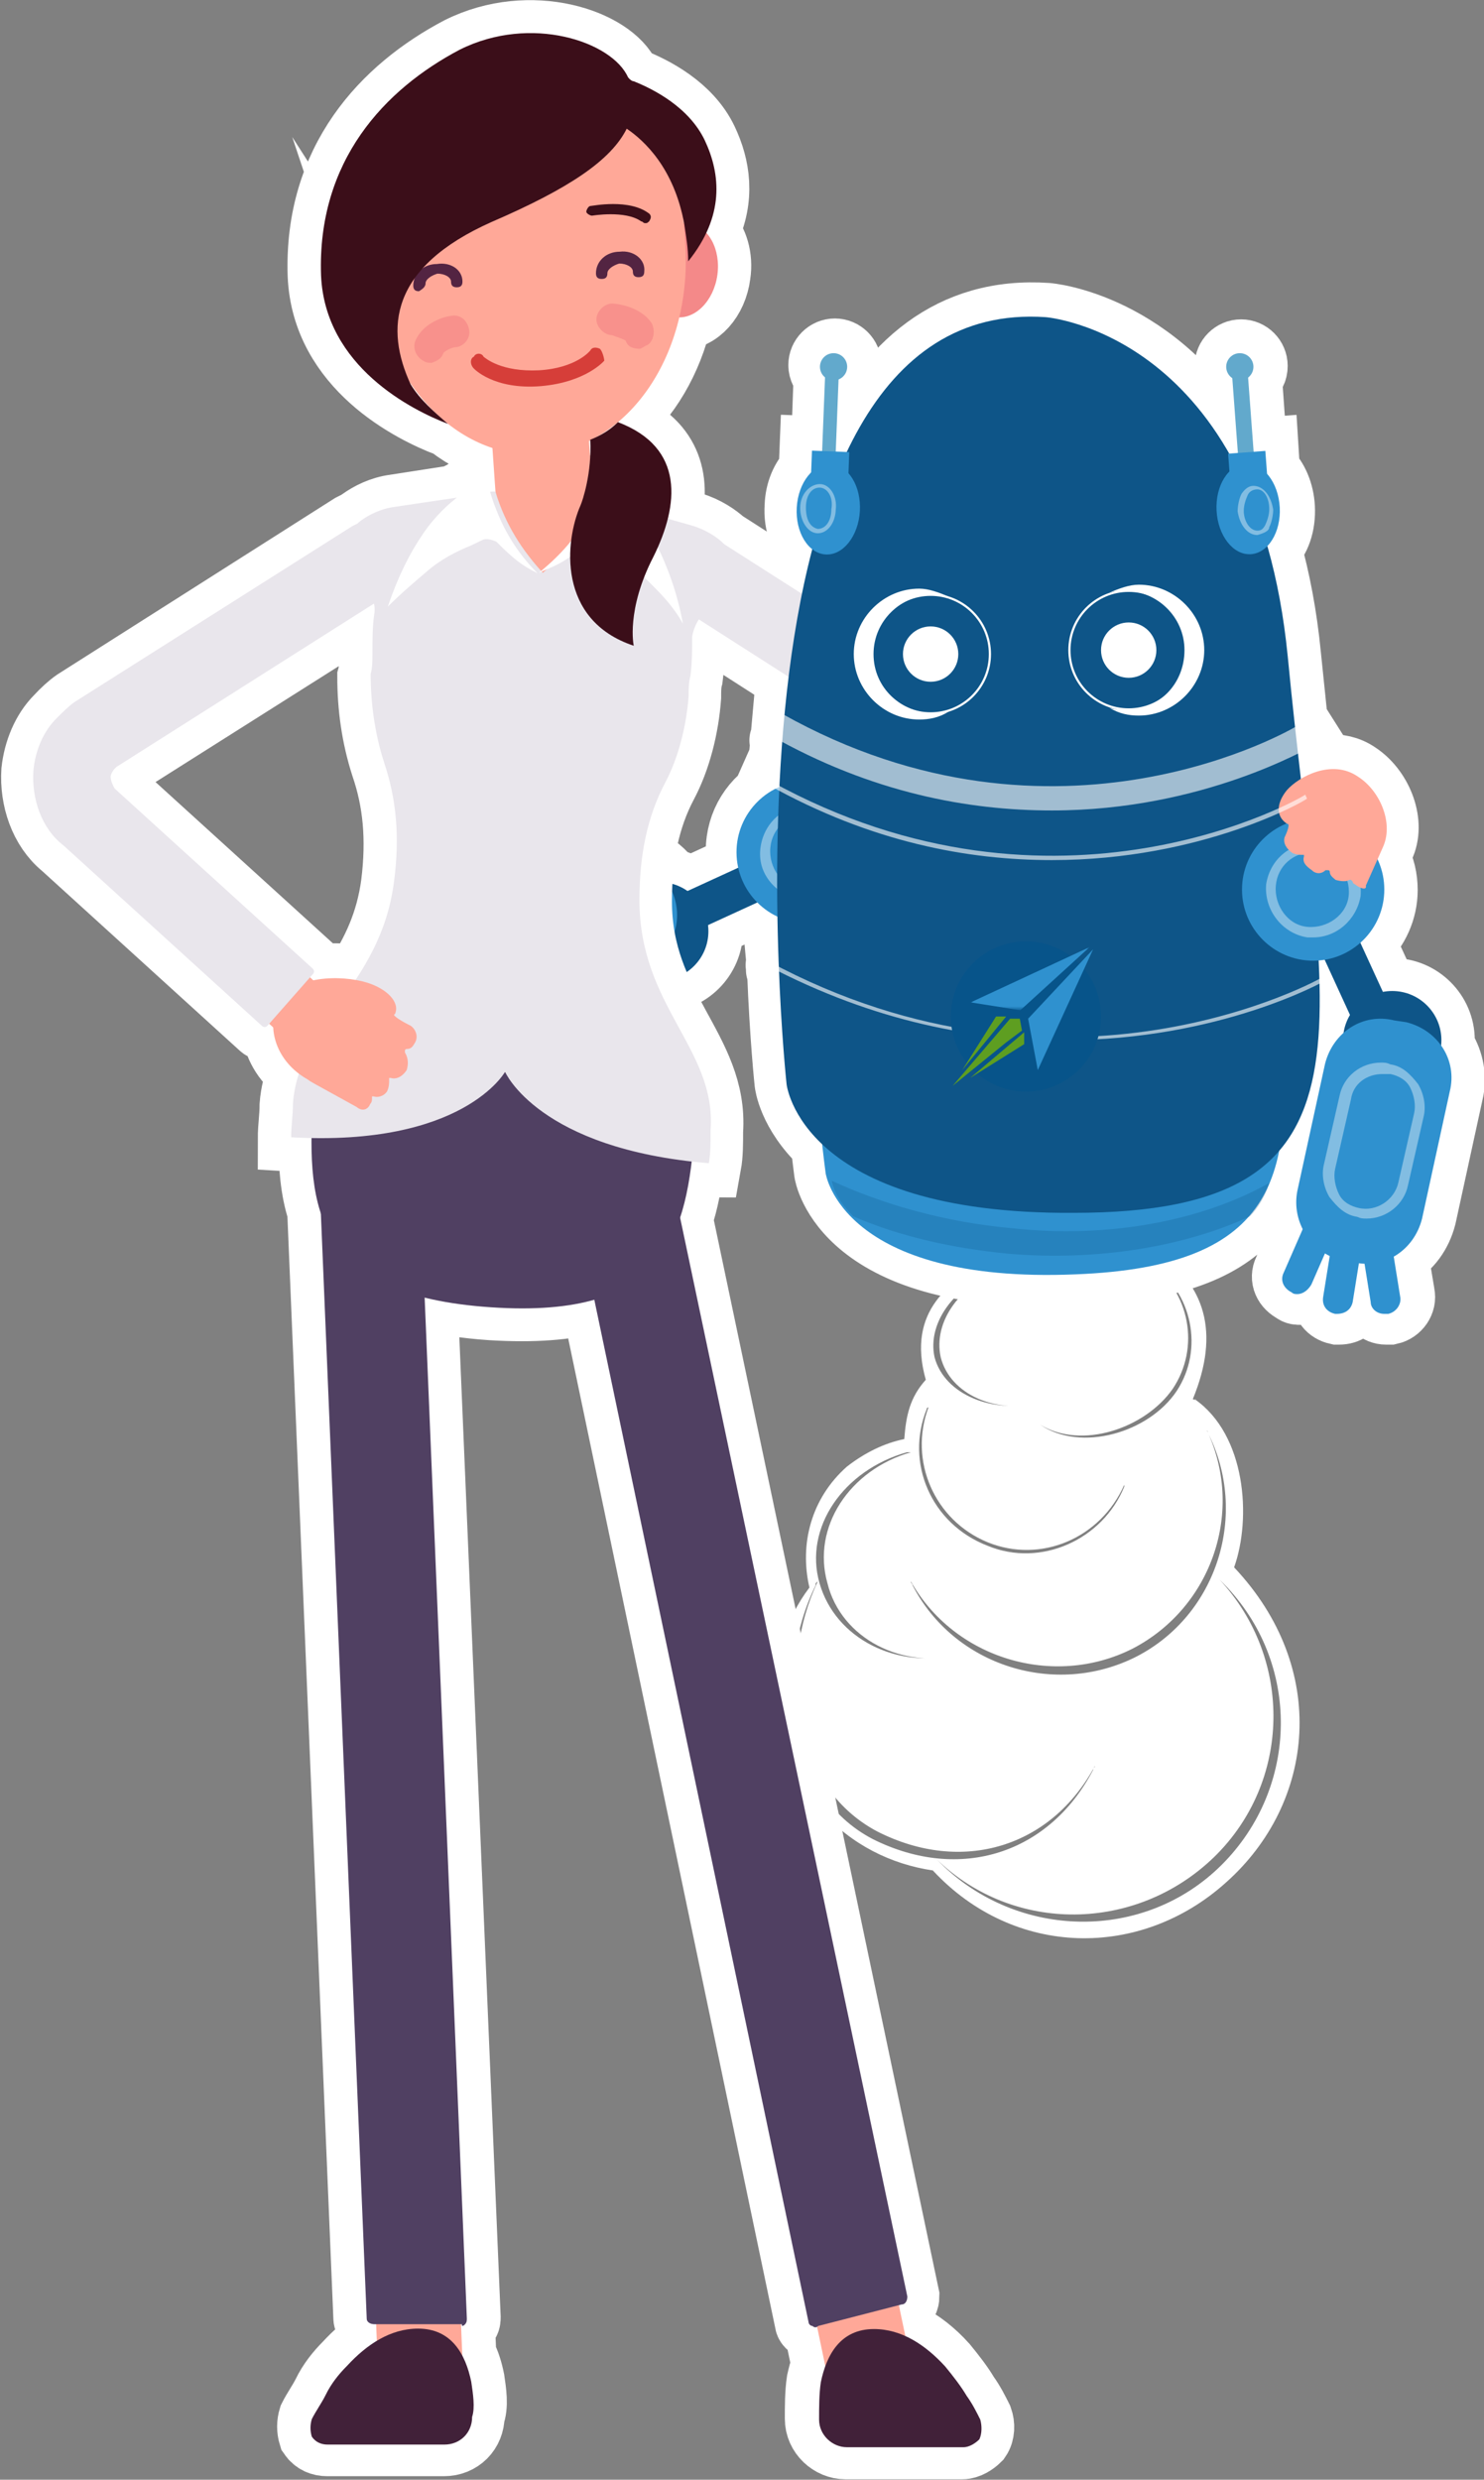 <?xml version="1.0" standalone="no"?>
<?xml-stylesheet type="text/css" href="svg.css"?>
<!DOCTYPE svg PUBLIC "-//W3C//DTD SVG 1.1//EN" "http://www.w3.org/Graphics/SVG/1.1/DTD/svg11.dtd">
<svg version="1.1" id="Layer_1" xmlns="http://www.w3.org/2000/svg" xmlns:xlink="http://www.w3.org/1999/xlink" x="0px" y="0px"
	 viewBox="376.8 -9.4 337.9 564.5" enable-background="new 376.8 -9.4 337.9 564.5" xml:space="preserve">
<rect x="376.8" y="-9.4" width="337.9" height="564.5" fill="#808080" stroke="none"/>
<g id="smoke">
	<path fill="#FFFFFF" d="M563,350.6c-9,19-6.3,46.4,13.5,56.9c19.4,9.9,39.7,3.6,49.6-14.9c0,0.4-0.4,0.4-0.4,0.9
		c-9.9,19-30.2,25.7-50.1,15.8c-19.9-10.3-22.6-38.3-13.1-57.8C562.5,351,562.5,351,563,350.6L563,350.6z M583.3,321.2
		c0.4,0,0.4,0,0.9,0c-14,4-22.6,17.1-19,29.8c3.1,12.6,17.1,19.9,31.1,16.2c0,0-0.4,0-0.9,0c-14.4,3.6-28.4-3.6-32-16.2
		C559.8,338.4,568.8,325.3,583.3,321.2L583.3,321.2z M634.7,365.9c18.1-9.4,25.7-31.6,16.7-50.1c0,0.4,0.4,0.4,0.4,0.9
		c9.4,18.5,2.2,41.5-16.2,51c-18.5,9.4-41.5,2.2-51-16.2c0-0.4-0.4-0.4-0.4-0.9C594.1,368.2,616.7,375,634.7,365.9L634.7,365.9z
		 M587.8,311.4c0,0,0-0.4,0.4-0.4c-4.5,12.1,1.3,25.7,13.5,30.7c12.1,4.9,25.7-0.9,31.1-13.1v0.4c-4.9,12.1-19,18.5-31.1,13.5
		C588.7,337.5,582.9,323.5,587.8,311.4L587.8,311.4z M605.4,279.3c-1.8-2.2-3.1-5.8-3.6-8.5c-0.9-8.1,5.8-17.1,16.2-18.1h0.4
		c-10.3,1.3-16.2,9.9-15.3,17.6c0.4,2.7,2.2,5.8,4,7.6l0,0c3.6,4,9,6.3,15.8,5.8C616.3,284.7,609,283.4,605.4,279.3
		c-9.9,3.6-16.2,12.1-14.4,20.3c2.2,8.5,12.6,13.1,23.5,10.3H614c-11.2,2.7-22.1-1.8-24.4-10.3C587.8,291.5,594.6,282.5,605.4,279.3
		L605.4,279.3z M639.2,263c1.3,5.4-0.4,14.9-7.2,17.1c6.7-2.2,8.1-12.1,6.7-17.1c-1.3-4.9-9.9-10.3-17.1-9.9
		C628.8,252.2,637.4,257.6,639.2,263L639.2,263z M644.7,307.3c-6.3,9.4-21.7,14-31.1,7.6c9.4,5.8,23.9,0.9,30.2-8.1
		c6.3-9.4,4-22.1-5.4-28.9c0,0,0.4,0,0.4,0.4C648.3,284.7,651,297.8,644.7,307.3L644.7,307.3z M655,415.1
		c-17.6,17.6-46.4,17.1-64.1-0.4c-0.4-0.4-0.4-0.4-0.9-0.9c17.6,17.1,45.5,16.7,63.2-0.4c17.6-17.1,18.1-45.1,1.3-63.2
		c0.4,0.4,0.4,0.4,0.9,0.9C673.1,369.1,672.6,397.5,655,415.1L655,415.1z M563.9,402.9c6.7,7.6,15.8,12.1,25.3,13.5
		c18.5,19.9,47.3,20.3,66.8,2.7c20.3-18.1,23.5-48.7,1.8-71.7c-0.4-0.4-0.4-0.4,0,0c4-11.2,2.7-30.2-9-38.3c0.4,0,0.4,0.4-0.4,0
		c6.3-15.3,2.7-26.2-8.5-33.8c1.3-4.5,4-11.2-1.8-18.1c-5.8-7.2-22.1-9.4-31.6-1.3c-8.5,7.2-7.2,16.2-4.9,21.7
		c-8.1,4.5-18.5,11.2-14,27.1c-3.6,4-4.5,8.1-4.9,13.5c-4.5,0.9-9,3.1-13.1,6.3c-8.1,7.2-10.8,17.6-8.5,27.5
		C549.9,366.8,550.8,388.5,563.9,402.9L563.9,402.9z"/>
</g>
<g id="robot_stroke">
	<g id="bbadge_1_">
		<g id="Clip-8_4_">
		</g>
		<g id="Clip-8_3_">
		</g>
	</g>
	<path fill="none" stroke="#FFFFFF" stroke-width="15" stroke-miterlimit="10" d="M705,228.8c0.1-0.4,0.1-0.9,0.1-1.4
		c0-6.2-5.1-11.2-11.2-11.2c-0.6,0-1.2,0.1-1.7,0.1l-5.2-11.3c3.1-3,5.1-7.2,5.1-11.8c0-2.6-0.6-5.2-1.8-7.4c1.4-3.1,1-2.4,1.3-3
		c2.2-5.4-0.9-12.6-5.8-15.8c-4.2-2.9-9.3-1.7-12.8,0.4c-0.2-1.7-0.4-3.5-0.6-5.2c1.9-1,3-1.5,3.1-1.5l-3.1-4.9c0,0-0.2,0.1-0.6,0.3
		c-0.6-5.2-1.1-10.6-1.7-16.2c-0.9-9.3-2.5-17.4-4.5-24.6c2.1-1.9,3.3-5.3,3.1-9.2c-0.2-3.4-1.5-6.4-3.4-8.2l-0.3-4.8l-2.6,0.2
		l-1.2-16.8c0.8-0.6,1.3-1.5,1.3-2.6c0-1.7-1.4-3.1-3.1-3.1c-1.7,0-3.1,1.4-3.1,3.1c0,1.1,0.6,2.1,1.4,2.6l1.2,16.9l-2,0.1
		c-16.6-29.1-41.7-31-41.7-31c-21.9-1.5-36.1,11.3-45.3,30.7l-2.4-0.1l0.6-16.5c1.1-0.5,1.9-1.6,1.9-2.9c0-1.7-1.4-3.1-3.1-3.1
		c-1.7,0-3.1,1.4-3.1,3.1c0,1,0.5,1.9,1.2,2.5l-0.6,16.7l-2.6-0.1l-0.2,5c-1.8,1.8-3.1,4.7-3.2,8c-0.3,4.2,1.2,7.8,3.6,9.7
		c-3.1,11.9-5.1,24.7-6.3,37.5c-0.1-0.1,0.1,0.1,0,0l-0.6,6.7c0.9,0.5-0.8-1,0.1-0.5c-0.3,3.3-0.5,6.7-0.6,10
		c-0.7-0.3-1.3-0.7-2-1.1l-0.4,0.9c0.6,0.3,1.1,0.6,1.6,0.9c-5.3,2.7-8.8,8.1-8.8,14.4c0,1.2,0.1,2.4,0.4,3.6l-11.5,5.3
		c-1.4-1-3-1.7-4.7-1.9c-1.4-2-3.4-3.7-5.8-4.7l-27.6-11.3c-3.1-1-6.3-0.9-9.2,0.1l-8.9-5.9c-1.3-0.9-3.6-0.4-4.5,0.9
		s-0.4,3.6,0.9,4.5l6.6,4.4c-0.3,0.4-0.7,0.9-1,1.4l-1-0.3c-1.8-0.4-4,0.4-4.5,2.2c-0.5,1.8,0.4,4,2.2,4.5l0.6,0.2
		c-0.1,0.2-0.1,0.5-0.1,0.7h-0.1c-2.2,0-3.6,1.8-3.6,3.6c0,2.2,1.8,3.6,3.6,3.6h1.1c1.3,3,3.7,5.5,7,6.7l27.5,11.2
		c3.6,1.5,7.5,1.2,10.7-0.3c1.3,0.5,2.7,0.8,4.2,0.8c6.2,0,11.2-5.1,11.2-11.2c0-0.5-0.1-0.9-0.1-1.4l11.2-5.1
		c1.2,1.2,2.8,2.4,4.4,3.1c0.1,4,0.1,7.8,0.3,11.4c-0.8-0.4,0.8,0.4,0,0l0.1,1.1c0.9,0.5-0.9-0.5,0,0c0.6,15.4,1.7,25.6,1.7,25.6
		s0.7,6.7,8.2,13.8c0.5,4.1,0.8,6.5,0.8,6.5s3.6,25.3,56.9,23c20-0.8,32.4-5.1,39.4-12.9c0.1-0.1,0.2-0.1,0.3-0.1
		c1.8-1.8,3.1-4,4-6.3c0-0.1,0-0.2,0.1-0.3c0.1-0.2,0.1-0.3,0.3-0.6c0-0.1,0.1-0.1,0.1-0.1c1-2.4,1.9-5.1,2.4-8
		c7.3-8.7,9.4-21.2,9-37.8c0.8-0.4,1.3-0.7,1.3-0.7l-0.4-0.9c0,0-0.3,0.2-0.9,0.5c-0.1-1.4-0.1-2.8-0.1-4.2c0.6-0.1,1.2-0.1,1.9-0.3
		l5.6,12.1c-0.9,1.3-1.5,2.9-1.7,4.6c-2,1.8-3.5,4.2-4.2,7.1l-6.3,28.9c-0.6,3.1-0.1,6,1.2,8.5l-4.3,9.9c-0.9,1.8,0,3.6,1.8,4.5
		c0.4,0.4,0.9,0.4,1.3,0.4c0.9,0,2.2-0.4,3.1-2.2l3.1-7c0.3,0.2,0.7,0.4,1.1,0.6l-1.5,9.1c-0.4,2.2,0.9,3.6,2.7,4h0.4
		c1.8,0,3.1-0.9,3.6-2.7l1.4-8.7c0.4,0.1,0.8,0.1,1.2,0.1l1.4,8.6c0,1.3,1.3,2.7,3.1,2.7c0.4,0,0.4,0,0.9,0c1.8-0.4,3.1-2.2,2.7-4
		l-1.5-9c3.1-1.7,5.4-4.8,6.4-8.7l6.3-28.9C707.8,235.3,707,231.7,705,228.8z"/>
</g>
<g id="bL_Arm">
	
		<rect x="541.1" y="177.7" transform="matrix(0.417 0.909 -0.909 0.417 493.025 -383.441)" fill="#0E5588" width="9" height="30.2"/>
	<circle fill="#2F91CF" cx="560.7" cy="184.6" r="16.2"/>
	<path opacity="0.4" fill="#FFFFFF" enable-background="new    " d="M560.7,195.4L560.7,195.4c-0.4,0-0.9,0-1.3,0
		c-2.7-0.4-5.4-1.8-7.2-4c-1.8-2.2-2.7-4.9-2.2-8.1c0.9-5.8,5.8-9.9,12.1-9.4c5.8,0.9,9.9,6.3,9.4,12.1
		C571.1,191.3,566.1,195.4,560.7,195.4z M560.7,176c-4.5,0-8.1,3.1-8.5,7.6c-0.4,4.5,2.7,9,7.2,9.4s9-2.7,9.4-7.2s-2.7-9-7.2-9.4
		C561.6,176,561.2,176,560.7,176z"/>
	<circle fill="#0E5588" cx="526.9" cy="202.6" r="11.2"/>
	<path fill="#2F91CF" d="M485,181.9c-0.4,0-1.3,0-1.8-0.4l-9.4-6.3c-1.3-0.9-1.8-3.1-0.9-4.5c0.9-1.3,3.1-1.8,4.5-0.9l9.4,6.3
		c1.3,0.9,1.8,3.1,0.9,4.5C487.2,181,485.9,181.9,485,181.9z"/>
	<path fill="#2F91CF" d="M487.7,190.9c-0.4,0-0.9,0-0.9,0l-10.8-3.6c-1.8-0.4-2.7-2.7-2.2-4.5c0.4-1.8,2.7-2.7,4.5-2.2l10.8,3.6
		c1.8,0.4,2.7,2.7,2.2,4.5C490.4,190,489,190.9,487.7,190.9z"/>
	<path fill="#2F91CF" d="M487.7,195.4L487.7,195.4h-11.2c-1.8,0-3.6-1.3-3.6-3.6c0-1.8,1.3-3.6,3.6-3.6l0,0h11.2
		c1.8,0,3.6,1.3,3.6,3.6C491.3,193.6,489.9,195.4,487.7,195.4z"/>
	<path fill="#2F91CF" d="M478.2,182.8l-0.9,2.2c-2.7,6.7,0.4,14.4,7.2,17.1l27.5,11.2c6.7,2.7,14.4-0.4,17.1-7.2l0.9-2.2
		c2.7-6.7-0.4-14.4-7.2-17.1l-27.5-11.2C488.6,173.3,480.9,176.5,478.2,182.8z"/>
</g>
<g id="girl_stroke">
	<path fill="none" stroke="#FFFFFF" stroke-width="15" stroke-miterlimit="10" d="M510.9,90.9l0.2,3.1c0-1,0-2,0-3.1
		C511.1,90.9,511,90.9,510.9,90.9z"/>
	<path fill="none" stroke="#FFFFFF" stroke-width="15" stroke-miterlimit="10" d="M517.3,86.8c-1.6,1.3-3.3,2.5-5.1,3.5
		C514.1,89.4,515.9,88.2,517.3,86.8z"/>
	<path fill="none" stroke="#FFFFFF" stroke-width="15" stroke-miterlimit="10" d="M612.2,169.2c-0.4-4.5-2.2-9-5.4-12.1
		c-1.3-1.3-2.7-2.7-4-3.6l-61.4-39.4c-1.4-1.3-4-3.1-7.1-4l-5.3-1.5c2.2-9,0.1-17.5-11.5-21.9c6.7-5.6,11.7-14,14-23.9
		c4.2,0.1,8-4.1,8.7-9.7c0.6-3.9-0.6-7.6-2.6-9.7c3.7-7.8,2.5-14.9-0.3-20.8C533.7,15,525.5,10.9,521,9.1c-0.4,0-0.9-0.4-1.3-0.9
		c-3.6-8.1-22.1-14.4-38.3-6.3c-17.1,9-32.5,25.3-31.6,51.4c0.9,20.8,20.8,30.7,28.9,33.8c-3.1-2.7-6.3-5.4-8.5-9
		c-0.3-0.6-0.5-1-0.7-1.6c5,7.8,11.7,13.5,19.4,16l0.8,10.3c-0.1-0.1-0.1-0.3-0.1-0.4c-0.3,0-0.6,0-0.9,0l0,0c0-0.4-0.4-0.9-0.9-1.3
		s-1.3-0.4-1.8,0c-0.9,0.4-1.3,0.4-2.2,0.9c-0.9,0.5-1.3,0.9-2.2,1.3c-0.2,0.1-0.4,0.3-0.7,0.6l-14.2,2.2c-3.1,0.4-5.8,1.8-7.6,3.1
		c-0.2,0.1-0.4,0.3-0.6,0.5c-0.6,0.2-1.1,0.5-1.7,0.8l-62.8,39.9c-1.3,0.9-2.7,2.2-4,3.6c-3.1,3.1-4.9,7.6-5.4,12.1
		c-0.4,6.3,1.8,13.1,6.7,17.1l45.1,41c0.4,0.4,0.9,0.4,1.3,0l0.4-0.5l1.2,1.1c0.3,3.5,2.3,7.2,5.8,9.8c-0.8,2.4-1.5,4.9-1.7,7.6
		c0,2.7-0.4,4.9-0.4,7.6c1.6,0.1,3.2,0.1,4.7,0.2c0,5.9,0.4,11.4,2,16.3l10.5,251.9c0,0.9,0.9,1.3,1.8,1.3h0.5l0.1,3.6
		c-2.5,1.5-4.8,3.5-6.9,5.8c-1.8,1.8-3.6,4-4.9,6.7c-0.9,1.8-2.2,3.6-3.1,5.4c-0.4,1.3-0.4,2.7,0,4c0.9,1.3,2.2,1.8,3.6,1.8h26.6
		c3.6,0,6.3-2.7,6.3-6.3c0.9-2.2,0.4-5.4,0-8.1c-0.4-2-1-4-1.9-5.7l-0.3-7.2c0.1,0.3,0.5,0.2,0.9-0.1c0.4-0.4,0.4-0.9,0.4-1.3
		L473.5,286c4.3,1,9.2,1.8,15.1,2.2c9.8,0.6,17.4,0,23.4-1.7l48.7,232.7c0,0.4,0.4,0.9,0.9,0.9c0.3,0.3,0.8,0.4,1.1,0.2l1.8,8.6
		c-0.5,1.2-0.8,2.5-1.1,3.8c-0.4,2.7-0.4,5.8-0.4,8.5c0,3.6,3.1,6.3,6.3,6.3h26.6c1.3,0,2.7-0.9,3.6-1.8c0.9-1.3,0.9-3.1,0.4-4.5
		c-0.9-1.8-1.8-3.6-3.1-5.4c-1.3-2.2-3.1-4.5-4.9-6.7c-2.6-2.9-5.6-5.3-8.9-6.9l-1.5-7l0.4-0.1c0.9,0,1.3-0.9,1.3-1.8L531.6,268
		c1.3-3.8,2.1-8.1,2.6-12.6c1.2,0.1,2.6,0.3,3.9,0.3c0.4-2.2,0.4-4.9,0.4-7.6c1.3-18.5-16.2-28-16.2-52.3c0-10.3,1.8-19,5.8-26.6
		c3.1-5.8,4.9-13.1,5.4-19.9c0-1.3,0-3.1,0.4-4.5c0.4-3.1,0.4-6.3,0.4-9c0.2-1.7,0.7-3.1,1.4-4.2l57.2,36.7l0.4,0.4
		c0.4,0.4,0.9,1.3,0.9,1.8c0,0.9-0.4,1.8-0.9,2.7l11.7,13.1C610.4,182.3,612.7,175.6,612.2,169.2z M466.5,191.8
		c-1.2,9-4.5,15.6-8.3,21.5c-3.1-0.6-7.1-0.7-10.5,0.2l-0.3-0.3l0.6-0.6c0.4-0.4,0.4-0.9,0-1.3l-45.1-41c-0.4-0.9-0.9-1.8-0.9-2.7
		c0-0.4,0.4-1.3,0.9-1.8l0.4-0.4l58.5-37c0.2,0.9,0.3,1.8,0.1,2.8c-0.4,2.7-0.4,5.8-0.4,9c0,1.3,0,3.1-0.4,4.5
		c0,6.7,0.9,13.5,3.1,20.3C466.9,172.9,467.8,181.4,466.5,191.8z M511.2,94l-0.2-3.1c0.1,0,0.1-0.1,0.2-0.1
		C511.2,91.9,511.2,92.9,511.2,94z M512.3,90.2c1.8-1,3.5-2.2,5.1-3.5C515.9,88.2,514.1,89.4,512.3,90.2z"/>
</g>
<g id="bPerson_1_">
	<g>
		<path fill="#FFA898" d="M472.3,540.1c-4.9,0-9.4-4-9.4-9.4l-11.2-272.4c-0.4-5.4,4-9.9,9.4-9.9c5.4-0.4,9.9,4,9.9,9.4l11.2,272.4
			C482.3,535.1,477.8,539.6,472.3,540.1L472.3,540.1z"/>
	</g>
	<path fill="#412139" d="M484.1,532.8L484.1,532.8c-1.3-6.3-4.5-12.1-12.1-12.1c-6.3,0-11.7,3.6-16.2,8.5c-1.8,1.8-3.6,4-4.9,6.7
		c-0.9,1.8-2.2,3.6-3.1,5.4l0,0c-0.4,1.3-0.4,2.7,0,4c0.9,1.3,2.2,1.8,3.6,1.8h26.6c3.6,0,6.3-2.7,6.3-6.3l0,0
		C485,538.7,484.5,535.5,484.1,532.8z"/>
	<path fill="#504062" d="M482.7,519.7c0.4-0.4,0.4-0.9,0.4-1.3l-10.8-261.2c-0.4-6.3-5.4-10.8-11.2-10.8h-0.4
		c-3.1,0-5.8,1.3-8.1,3.6c-2.3,2.3-3.1,4.9-3.1,8.1l10.8,260.3c0,0.9,0.9,1.3,1.8,1.3h19.9C481.8,520.2,482.3,520.2,482.7,519.7z"/>
	<g>
		<path fill="#FFA898" d="M576.6,537.3L576.6,537.3c-5.8,1.3-10.8-2.2-11.7-7.2l-56-267.5c-0.9-5.4,2.2-10.3,7.6-11.2
			c5.4-0.9,10.3,2.2,11.2,7.6l56,267C584.7,531,581.5,536,576.6,537.3z"/>
	</g>
	<path fill="#504062" d="M516.1,249.5h-0.4c-5.8,1.3-9.4,7.2-8.5,13.5l53.7,256.2c0,0.4,0.4,0.9,0.9,0.9c0.4,0.4,0.9,0.4,1.3,0
		l19-4.9c0.9,0,1.3-0.9,1.3-1.8l-53.7-254.9C528.3,252.2,522.4,248.2,516.1,249.5z"/>
	<path fill="#412139" d="M600,541.4L600,541.4c-0.9-1.8-1.8-3.6-3.1-5.4c-1.3-2.2-3.1-4.5-4.9-6.7c-4.5-4.9-9.9-8.5-16.2-8.5
		c-7.6,0-10.8,5.8-12.1,12.1l0,0c-0.4,2.7-0.4,5.8-0.4,8.5l0,0c0,3.6,3.1,6.3,6.3,6.3h26.6c1.3,0,2.7-0.9,3.6-1.8
		C600.4,544.6,600.4,542.8,600,541.4z"/>
	<path fill="#FFA898" d="M526,219.8c-3.1-7.6-4.5-16.2-4.5-24.4c0-9.4,1.3-19,5.8-27.5c2.7-5.8,4.9-12.1,5.4-19.4
		c0.4-4.9,0.9-9.9,0.9-14.4c0-3.1,1.8-5.8,4.9-7.2c0.9-0.4,1.8-0.9,2.2-1.8c2.7-2.7,2.7-7.2-0.4-9.9c-1.3-1.3-3.6-3.1-6.3-3.6
		c-36.1-10.3-34.7-9-66.8-4.5c-2.7,0.4-5.4,1.8-6.7,2.7c-3.1,2.2-4,6.7-1.8,9.9c0.4,0.9,1.3,1.3,2.2,1.8c2.7,1.8,4,4.5,4,7.6
		c-0.4,4.5-0.4,9.4-0.9,14.4c-0.4,7.2,0.4,13.5,2.7,19.9c3.1,9,3.6,18.5,2.2,28c-0.9,8.1-3.6,16.2-7.6,23.9
		c-4.9,8.5-9.9,16.7-10.8,26.6c-1.3,23-0.4,41.9,38.8,44.2c39.2,2.7,42.8-15.8,44.2-38.8C533.7,237.4,529.6,229.2,526,219.8z"/>
	<g>
		<path fill="#FFA898" d="M502.1,124.1c-6.3,0.4-11.2-4-11.7-10.3l-2.2-31.6c-0.4-6.3,4-11.2,10.3-11.7c6.3-0.4,11.2,4,11.7,10.3
			l2.2,31.6C513,118.7,508.4,123.7,502.1,124.1z"/>
	</g>
	<path fill="#504062" d="M532.3,237.4l-80.7-5.4c-0.9,0-1.8,0.4-1.8,1.3c-0.9,2.7-1.3,5.4-1.8,8.5c-1.3,23.9,0.4,43.7,40.6,46.4
		c40.2,2.7,44.6-16.7,46.4-40.6c0-3.1,0-5.8-0.4-8.5C534.1,238.3,533.2,237.4,532.3,237.4z"/>
	<path fill="#E9E6EC" d="M539.1,128.6c0.9-0.4,1.8-0.9,2.7-1.8c3.1-3.6,3.1-9-0.4-12.6c-1.3-1.3-4-3.1-7.2-4l-19-5.4l0,0
		c-0.9,0-1.8-0.4-2.2-0.4c-1.3,3.6-3.6,6.7-5.4,9.4c-2.2,2.7-4.5,4.9-7.2,7.2c-4.5-4.9-8.5-10.8-10.8-18.5c-0.9,0-1.8,0-2.2,0.4l0,0
		l-20.8,3.1c-3.1,0.4-5.8,1.8-7.6,3.1c-1.8,1.3-3.1,3.6-3.6,5.8c-0.4,2.2,0,4.5,1.3,6.7c0.4,0.9,1.3,1.8,2.2,2.2
		c2.2,1.3,3.6,4,3.1,6.7c-0.4,2.7-0.4,5.8-0.4,9c0,1.3,0,3.1-0.4,4.5c0,6.7,0.9,13.5,3.1,20.3c2.7,8.1,3.6,16.7,2.2,27.1
		c-3.1,23.9-21.7,32-23,50.5c0,2.7-0.4,4.9-0.4,7.6c39.2,2.2,48.7-14.9,48.7-14.9l0,0c0,0,7.6,17.6,46.4,20.8
		c0.4-2.2,0.4-4.9,0.4-7.6c1.3-18.5-16.2-28-16.2-52.3c0-10.3,1.8-19,5.8-26.6c3.1-5.8,4.9-13.1,5.4-19.9c0-1.3,0-3.1,0.4-4.5
		c0.4-3.1,0.4-6.3,0.4-9C535,132.2,536.8,130,539.1,128.6z"/>
	<path fill="#E9E6EC" d="M612.2,169.2c-0.4-4.5-2.2-9-5.4-12.1c-1.3-1.3-2.7-2.7-4-3.6L540,113.4c-4-2.7-9.4-1.3-12.1,2.7
		c-1.8,3.6-1.8,8.1,0.9,10.8c0.4,0.4,0.9,0.9,1.8,1.3l62.7,40.1l0.4,0.4c0.4,0.4,0.9,1.3,0.9,1.8c0,0.9-0.4,1.8-0.9,2.7l11.7,13.1
		C610.4,182.3,612.7,175.6,612.2,169.2z"/>
	<g>
		<g>
			<path fill="#FFA898" d="M391.1,155.2c-2.7,3.1-4.5,7.2-4.9,11.2c-0.4,5.8,1.8,11.7,6.3,15.8l55.1,50.1c2.7,2.7,7.2,2.2,9.9-0.4
				c2.7-2.7,2.2-7.2-0.4-9.9L402,171.4c-0.9-0.9-1.8-2.7-1.3-4c0-1.3,0.9-2.7,2.2-3.6l62.7-40.1c3.1-2.2,4-6.3,2.2-9.9
				c-2.2-3.1-6.3-4-9.9-2.2l-63.2,40.6C393.4,153,392,153.9,391.1,155.2z"/>
		</g>
		<path fill="#FFA898" d="M461.1,241.9c0.4-0.4,0.4-0.9,0.4-1.3v-0.4h0.4c1.3,0.4,2.7-0.4,3.1-1.3c0.4-0.9,0.4-1.8,0.4-2.2V236h0.4
			c1.3,0.4,2.7-0.4,3.6-1.8c0.4-1.3,0.4-2.7-0.4-4v-0.4c0,0,0-0.4,0.4-0.4c0.9,0,1.3-0.4,1.8-1.3c0.9-1.3,0.4-3.1-0.9-4
			c0,0-2.7-1.3-3.6-2.2c0,0-0.4-0.4,0-0.4c1.3-2.7-1.8-5.8-6.3-7.2c-5.8-1.8-17.1-1.8-20.3,4.9c-2.7,5.4-0.4,13.1,6.7,17.1
			c1.3,0.9-0.9-0.4,11.2,6.3C459.3,243.7,460.6,243.2,461.1,241.9z"/>
		<path fill="#E9E6EC" d="M384.4,166.1c0.4-4.5,2.2-9,5.4-12.1c1.3-1.3,2.7-2.7,4-3.6l62.7-39.7c4-2.7,9.4-1.3,12.1,2.7
			c2.2,3.1,1.8,7.6-0.9,10.8c-0.4,0.4-0.9,0.9-1.8,1.3l-62.6,39.7l-0.4,0.4c-0.4,0.4-0.9,1.3-0.9,1.8c0,0.9,0.4,1.8,0.9,2.7l45.1,41
			c0.4,0.4,0.4,0.9,0,1.3l-10.3,11.7c-0.4,0.4-0.9,0.4-1.3,0l-45.1-41C386.2,179.2,384,172.4,384.4,166.1z"/>
	</g>
	<path fill="#FFFFFF" d="M513,114.7c0.9,0.4,1.8,0.9,2.7,1.3c3.1,1.8,6.3,4.5,9,7.2c2.7,2.7,5.4,5.4,7.6,9.4
		c-1.3-7.2-3.6-13.1-5.8-17.6c-2.2-4-4.5-7.2-7.2-9.4c-0.4-0.4-1.3-0.9-1.8-1.3c-0.5-0.4-1.3-0.9-1.8-1.3c-0.4-0.4-0.9-0.4-1.8,0
		c-0.4,0-0.9,0.4-1.3,0.9l0,0c-3.1,7.6-7.6,12.6-13.1,17.1c4-1.8,5.8-2.2,10.3-6.3C510.7,114.2,512.1,114.2,513,114.7z"/>
	<path fill="#FFFFFF" d="M473.2,112c-3.1,4.5-5.8,9.9-8.1,16.7c3.1-3.1,6.3-5.8,9-8.1c3.1-2.7,6.7-4.5,9.9-5.8
		c0.9-0.4,1.8-0.9,2.7-1.3c0.9-0.4,2.2,0,3.1,0.4c4,4,5.8,5.4,9.4,7.2c-4.9-4.9-8.5-10.8-10.8-18.5c0-0.4-0.4-0.9-0.9-1.3
		c-0.4-0.4-1.3-0.4-1.8,0c-0.9,0.4-1.3,0.4-2.2,0.9c-0.9,0.4-1.3,0.9-2.2,1.3C479.1,105.2,476,107.9,473.2,112z"/>
	<g>
		<g>
			
				<ellipse transform="matrix(0.99 0.14 -0.14 0.99 12.535 -73.987)" fill="#F48989" cx="532.2" cy="52.1" rx="8.1" ry="10.8"/>
			
				<ellipse transform="matrix(0.963 -0.271 0.271 0.963 1.895 127.553)" fill="#F48989" cx="462.7" cy="56.9" rx="8.1" ry="10.8"/>
			<path fill="#FFA898" d="M532.8,45.7c-1.3-25.3-9.4-45.1-38.8-43.3c-29.4,1.8-34.7,23-32.9,48.3c1.8,25.3,19,44.6,38.8,43.3
				C520.2,92.5,534.6,70.9,532.8,45.7z"/>
			<g>
				<path fill="#F8918C" d="M522.4,70c-1.3,0-2.7-0.4-3.1-1.8c-0.4-0.4-2.2-0.9-3.1-1.3c-1.8,0-3.6-1.8-3.6-3.6
					c0-1.8,1.8-3.6,3.6-3.6c0.4,0,6.3,0.4,9,4.5c0.9,1.8,0.4,4-0.9,4.9C523.3,69.5,522.9,70,522.4,70z"/>
			</g>
			<path fill="#D63E39" d="M513.4,70c-0.9-0.4-1.8-0.4-2.2,0.4c0,0-3.1,4-11.7,4.5l0,0l0,0c-8.5,0.4-12.1-2.7-12.6-3.1
				c-0.4-0.9-1.8-0.9-2.2,0c-0.9,0.4-0.9,1.8,0,2.7c0,0,4.5,4.9,15.3,4l0,0l0,0c10.3-0.9,14.4-5.8,14.4-5.8
				C514.3,71.8,513.9,70.5,513.4,70z"/>
			<g>
				<path fill="#F8918C" d="M475.1,73.2c-0.4,0-1.3,0-1.8-0.4c-1.8-0.9-2.7-3.1-1.8-4.9c2.2-4.5,7.6-5.4,8.1-5.4
					c1.8-0.4,3.6,0.9,4,3.1c0.4,1.8-0.9,3.6-2.7,4c-1.3,0-2.7,0.9-3.1,1.3C477.3,72.3,476.4,72.7,475.1,73.2z"/>
			</g>
			<g>
				<path fill="#3B0E19" d="M524.7,39.3c-4.5-3.6-13.1-1.8-13.5-1.8c-0.4,0-0.9,0.9-0.9,1.3s0.9,0.9,1.3,0.9c0,0,7.6-1.3,11.2,1.3
					c0.4,0,0.4,0.4,0.9,0.4s0.4,0,0.9-0.4C525.1,40.2,525.1,39.8,524.7,39.3z"/>
			</g>
			<g>
				<path fill="#3B0E19" d="M481.4,41.6c0.4,0,1.3-0.4,1.3-0.9c0-0.4-0.4-1.3-0.9-1.3s-8.5-0.4-13.1,3.6c-0.4,0.4-0.4,1.3,0,1.8
					c0.4,0.4,0.4,0.4,0.9,0.4s0.4,0,0.9-0.4C473.2,41.2,480.9,41.6,481.4,41.6z"/>
			</g>
			<path fill="#532442" d="M473.7,55.1c0-0.9,1.3-1.8,2.7-2.2c1.8,0,3.1,0.9,3.1,1.8s0.4,1.3,1.3,1.3c0.9,0,1.3-0.4,1.3-1.3
				c0-2.7-2.7-4.5-5.8-4c-3.1,0-5.4,2.2-5.4,4.9c0,0.9,0.4,1.3,1.3,1.3C472.8,56.5,473.7,56,473.7,55.1z"/>
			<path fill="#532442" d="M517.9,47.9c-3.1,0-5.4,2.2-5.4,4.9c0,0.9,0.4,1.3,1.3,1.3c0.9,0,1.3-0.4,1.3-1.3s1.3-1.8,2.7-2.2
				c1.8,0,3.1,0.9,3.1,1.8c0,0.9,0.4,1.3,1.3,1.3c0.9,0,1.3-0.4,1.3-1.3C523.8,49.7,521.1,47.5,517.9,47.9z"/>
		</g>
		<g>
			<path fill="#3B0E19" d="M517.5,86.7c-1.8,1.8-4,3.1-6.3,4c0.4,7.6-1.8,14-2.2,14.9c-3.6,8.1-5.4,26.2,12.1,32
				c0,0-1.8-8.1,4.5-20.3C531.4,105.6,532.8,92.5,517.5,86.7z"/>
			<path fill="#3B0E19" d="M537.3,22.6c-3.6-7.6-11.7-11.7-16.2-13.5c-0.4,0-0.9-0.4-1.3-0.9c-3.6-8.1-22.1-14.4-38.3-6.3
				c-17.1,9-32.5,25.3-31.6,51.4c0.9,20.8,20.8,30.7,28.9,33.8c-3.1-2.7-6.3-5.4-8.5-9c-5.8-12.6-4.9-26.6,18.5-37
				c17.6-7.6,27.1-14,30.7-21.2c4,2.7,10.8,9,13.1,21.7l0,0c0.4,2.7,0.9,5.4,0.9,8.5C541.8,39.8,540.9,30.3,537.3,22.6z"/>
		</g>
	</g>
</g>
<g id="bjet">
	<path fill="#2F91CF" d="M667.2,218.4c5.8,40.1,0.4,60.5-45.5,62.3c-53.3,2.2-56.9-23-56.9-23s-2.2-15.8-3.1-37
		C559.8,176.5,665.4,204.9,667.2,218.4z"/>
	<path opacity="0.25" fill="#0E5588" enable-background="new    " d="M665.8,259.9c0,0.4-0.4,0.9-0.4,1.3c-0.9,2.2-2.2,4.5-4,6.3
		c-14.4,6.7-34.3,10.3-55.1,8.5c-13.1-1.3-24.8-4-35.2-8.5c-3.1-3.1-4.5-5.8-4.9-8.1c11.7,5.4,25.7,9.4,41,10.8
		C629.3,272.6,650.5,268.5,665.8,259.9z"/>
</g>
<g id="bbody">
	<path fill="#0E5588" d="M614.9,62.8c0,0,47.8,3.6,55.1,77.1c8.1,84.8,23.9,126.8-48.7,126.8c-62.3,0.4-65.4-29.3-65.4-29.3
		S536.4,57.4,614.9,62.8z"/>
</g>
<g id="bL_Antenna">
	<g>
		
			<rect x="564.4" y="74.1" transform="matrix(0.999 3.908629e-002 -3.908629e-002 0.999 3.812 -22.056)" fill="#62A9CC" width="3.1" height="24.8"/>
		<g>
			<circle fill="#62A9CC" cx="566.6" cy="74.1" r="3.1"/>
		</g>
	</g>
	
		<ellipse transform="matrix(-0.998 -5.852349e-002 5.852349e-002 -0.998 1123.331 246.013)" fill="#2F91CF" cx="565.3" cy="106.6" rx="7.2" ry="10.3"/>
	
		<rect x="561.3" y="93.3" transform="matrix(-0.999 -3.848666e-002 3.848666e-002 -0.999 1126.907 219.117)" fill="#2F91CF" width="8.5" height="10.8"/>
	<path opacity="0.4" fill="#FFFFFF" enable-background="new    " d="M563,112L563,112c-2.2,0-4-2.7-4-5.8c0-3.1,2.2-5.4,4.5-5.4l0,0
		c2.2,0,4,2.7,3.6,5.8C567,109.7,565.2,112,563,112z M563.4,101.6c-1.8,0-3.1,1.8-3.1,4.5s0.9,4.5,2.7,4.9l0,0
		c1.8,0,3.1-1.8,3.1-4.5C566.6,103.8,565.2,101.6,563.4,101.6L563.4,101.6z"/>
</g>
<g id="bface">
	<circle fill="#FFFFFF" cx="633.8" cy="138.6" r="6.3"/>
	<circle fill="none" stroke="#FFFFFF" stroke-width="0.5" stroke-miterlimit="10" cx="633.8" cy="138.6" r="13.5"/>
	<circle fill="none" stroke="#FFFFFF" stroke-width="0.5" stroke-miterlimit="10" cx="588.7" cy="139.5" r="13.5"/>
	<circle fill="#FFFFFF" cx="588.7" cy="139.5" r="6.3"/>
	<path fill="#FFFFFF" d="M575.7,139.5c0-7.6,6.3-13.5,13.5-13.5c1.3,0,2.2,0,3.6,0.4c-2.2-0.9-4.5-1.8-6.7-1.8
		c-8.1,0-14.9,6.7-14.9,14.9c0,8.1,6.7,14.9,14.9,14.9c2.2,0,4.5-0.4,6.7-1.8c-0.9,0.4-2.2,0.4-3.1,0.4
		C582,153,575.7,147.2,575.7,139.5z"/>
	<path fill="#FFFFFF" d="M646.5,138.6c0-7.6-6.3-13.5-13.5-13.5c-1.3,0-2.2,0-3.6,0.4c2.2-0.9,4.5-1.8,6.7-1.8
		c8.1,0,14.9,6.7,14.9,14.9c0,8.1-6.7,14.9-14.9,14.9c-2.2,0-4.5-0.4-6.7-1.8c0.9,0.4,2.2,0.4,3.1,0.4
		C640.6,152.6,646.5,146.3,646.5,138.6z"/>
</g>
<g id="bR_Arm">
	
		<rect x="668.4" y="203.9" transform="matrix(0.417 0.909 -0.909 0.417 587.538 -499.668)" fill="#0E5588" width="30.2" height="9"/>
	<circle fill="#2F91CF" cx="675.8" cy="193.1" r="16.2"/>
	<path opacity="0.4" fill="#FFFFFF" enable-background="new    " d="M675.8,204L675.8,204c-0.4,0-0.9,0-1.3,0
		c-5.8-0.9-9.9-6.3-9.4-12.1c0.9-5.8,5.8-9.9,12.1-9.4c5.8,0.9,9.9,6.3,9.4,12.1C685.7,199.9,681.2,204,675.8,204z M675.8,184.6
		c-4.5,0-8.1,3.1-8.5,7.6s2.7,9,7.2,9.4c4.5,0.4,9-2.7,9.4-7.2s-2.7-9-7.2-9.4C676.3,184.6,676.3,184.6,675.8,184.6z"/>
	<circle fill="#0E5588" cx="693.8" cy="227.4" r="11.2"/>
	<path fill="#2F91CF" d="M672.2,285.2c-0.4,0-0.9,0-1.3-0.4c-1.8-0.9-2.7-2.7-1.8-4.5l4.5-10.3c0.9-1.8,2.7-2.7,4.5-1.8
		c1.8,0.9,2.7,2.7,1.8,4.5l-4.5,10.3C674.4,284.7,673.1,285.2,672.2,285.2z"/>
	<path fill="#2F91CF" d="M681.2,289.7h-0.4c-1.8-0.4-3.1-1.8-2.7-4l1.8-11.2c0.4-1.8,1.8-3.1,4-2.7c1.8,0.4,3.1,1.8,2.7,4l-1.8,11.2
		C684.4,288.8,683,289.7,681.2,289.7z"/>
	<path fill="#2F91CF" d="M692,289.7c-1.8,0-3.1-1.3-3.1-2.7l-1.8-11.2c-0.4-1.8,0.9-3.6,2.7-4c1.8-0.4,3.6,0.9,4,2.7l1.8,11.2
		c0.4,1.8-0.9,3.6-2.7,4C692.5,289.7,692.5,289.7,692,289.7z"/>
	<path fill="#2F91CF" d="M682.1,277.5l2.7,0.4c7.2,1.8,14-2.7,15.8-9.9l6.3-28.9c1.8-7.2-2.7-14-9.9-15.8l-2.7-0.4
		c-7.2-1.8-14,2.7-15.8,9.9l-6.3,28.9C670.8,268.9,675.4,275.7,682.1,277.5z"/>
	<path opacity="0.4" fill="#FFFFFF" enable-background="new    " d="M688,268L688,268c-0.9,0-1.3,0-2.2-0.4
		c-2.7-0.4-4.5-2.2-6.3-4.5c-1.3-2.2-1.8-4.9-1.3-7.2l3.6-15.8c0.9-4.5,4.9-7.6,9.4-7.6c0.9,0,1.3,0,2.2,0.4
		c2.7,0.4,4.5,2.2,6.3,4.5c1.3,2.2,1.8,4.9,1.3,7.2l-3.6,15.8C696.5,264.8,692.5,268,688,268z M691.6,235.1c-3.6,0-6.7,2.2-7.2,5.8
		l-3.6,15.8c-0.4,1.8,0,4,0.9,5.8s2.7,2.7,4.5,3.1c4,0.9,8.1-1.8,9-5.8l3.6-15.8c0.4-1.8,0-4-0.9-5.8s-2.7-2.7-4.5-3.1
		C692.5,235.1,692,235.1,691.6,235.1z"/>
</g>
<g id="bR_Antenna">
	<g>
		
			<rect x="647.5" y="84.8" transform="matrix(7.433937e-002 0.997 -0.997 7.433937e-002 697.202 -577.941)" fill="#62A9CC" width="24.8" height="3.6"/>
		<g>
			<circle fill="#62A9CC" cx="659.1" cy="74.1" r="3.1"/>
		</g>
	</g>
	
		<ellipse transform="matrix(-0.999 5.433401e-002 -5.433401e-002 -0.999 1327.531 177.033)" fill="#2F91CF" cx="661.4" cy="106.6" rx="7.2" ry="10.3"/>
	
		<rect x="656.7" y="93.5" transform="matrix(-0.997 7.435383e-002 -7.435383e-002 -0.997 1327.397 148.406)" fill="#2F91CF" width="8.5" height="10.8"/>
	<path opacity="0.4" fill="#FFFFFF" enable-background="new    " d="M663.1,112.4c-2.2,0-4-2.2-4.5-5.4c0-1.3,0.4-3.1,0.9-4
		c0.9-1.3,1.8-1.8,2.7-1.8l0,0c2.2,0,4,2.2,4.5,5.4c0,1.3-0.4,3.1-0.9,4C665.8,111.5,664.5,112,663.1,112.4L663.1,112.4z M663.1,102
		c-0.9,0-1.8,0.4-2.2,1.3c-0.4,0.9-0.9,2.2-0.9,3.6c0,2.2,1.3,4.5,3.1,4.5v0.4v-0.4c0.9,0,1.3-0.4,1.8-1.3c0.4-0.9,0.9-2.2,0.9-3.6
		C665.8,103.8,664.5,102,663.1,102z"/>
</g>
<g id="bHand">
	<path fill="#FFA898" d="M685.7,192.2c-0.4-0.4-0.9-0.4-0.9-0.9c0,0,0,0-0.4-0.4H684c-0.4,0.4-1.8,0.4-3.1,0
		c-0.4-0.4-1.3-0.9-1.3-1.8c0,0,0-0.4-0.4-0.4h-0.6c-0.9,0.9-2.2,0.9-3.1,0c-1.3-0.9-2.2-1.8-1.8-3.1v-0.4h-0.4
		c-0.4,0-1.3,0-2.2-0.4c-1.3-0.9-2.2-2.2-1.8-3.6c0,0,0.9-1.8,0.9-2.7c0,0,0-0.4-0.4-0.4c-2.7-1.8-2.2-4.9,0-7.6
		c2.7-3.1,10.3-7.2,16.2-3.1c4.9,3.1,8.1,10.3,5.8,15.8c-0.4,0.9,0.4-0.9-4,9C688,193.1,687.1,193.1,685.7,192.2z"/>
</g>
<g id="bLines">
	<path opacity="0.61" fill="#FFFFFF" d="M616.3,175.1c-19,0-41-4-64.1-17.1l2.7-4.9c62.7,35.2,116.8,3.1,117.3,2.7l3.1,4.9
		C674.9,160.6,651,175.1,616.3,175.1z"/>
	<path opacity="0.61" fill="#FFFFFF" d="M616.3,186.4c-19,0-41-4-64.5-17.1l0.4-0.9c65.4,36.1,121.4,3.6,121.8,3.1l0.4,0.9
		C674,172.9,650.5,186.4,616.3,186.4z"/>
	<path opacity="0.61" fill="#FFFFFF" d="M619,227.4c-19.9,0-42.8-4-67.7-17.1l0.4-0.9c67.7,36.5,125.9,4,126.3,3.6l0.4,0.9
		C678.5,213.9,654.6,227.4,619,227.4z"/>
</g>
<g id="bbadge">
	<circle fill="#07548A" cx="610.4" cy="222" r="17.1"/>
	<g>
		<g id="Group-9_2_" transform="translate(177.222, 0.489)">
			<g id="Clip-8_2_">
			</g>
			<defs>
				<filter id="Adobe_OpacityMaskFilter" filterUnits="userSpaceOnUse" x="420.6" y="205.7" width="27.1" height="14.4">
					<feColorMatrix  type="matrix" values="1 0 0 0 0  0 1 0 0 0  0 0 1 0 0  0 0 0 1 0"/>
				</filter>
			</defs>
			<mask maskUnits="userSpaceOnUse" x="420.6" y="205.7" width="27.1" height="14.4" id="mask-2_2_">
				<g filter="url(#Adobe_OpacityMaskFilter)">
					<polygon id="path-1_2_" fill="#FFFFFF" points="447.7,205.7 420.6,205.7 420.6,220.1 447.7,220.1 					"/>
				</g>
			</mask>
			<polygon id="Fill-7_2_" mask="url(#mask-2_2_)" fill="#2F91CF" points="431.9,220.1 420.6,218.3 447.7,205.7 			"/>
		</g>
		<polygon id="Fill-10_2_" fill="#2F91CF" points="610.9,222.5 613.1,234.2 625.7,206.7 		"/>
		<polygon id="Fill-12_2_" fill="#5E9E21" points="609,222.5 606.8,222.5 593.7,237.8 605.9,227.9 609.5,225.2 		"/>
		<polygon id="Fill-14_2_" fill="#5E9E21" points="605.9,222 603.6,222 595.9,234.2 		"/>
		<polygon id="Fill-16_2_" fill="#5E9E21" points="610,225.6 610,228.3 597.7,236 		"/>
	</g>
	<g id="Clip-8_1_">
	</g>
</g>
</svg>
